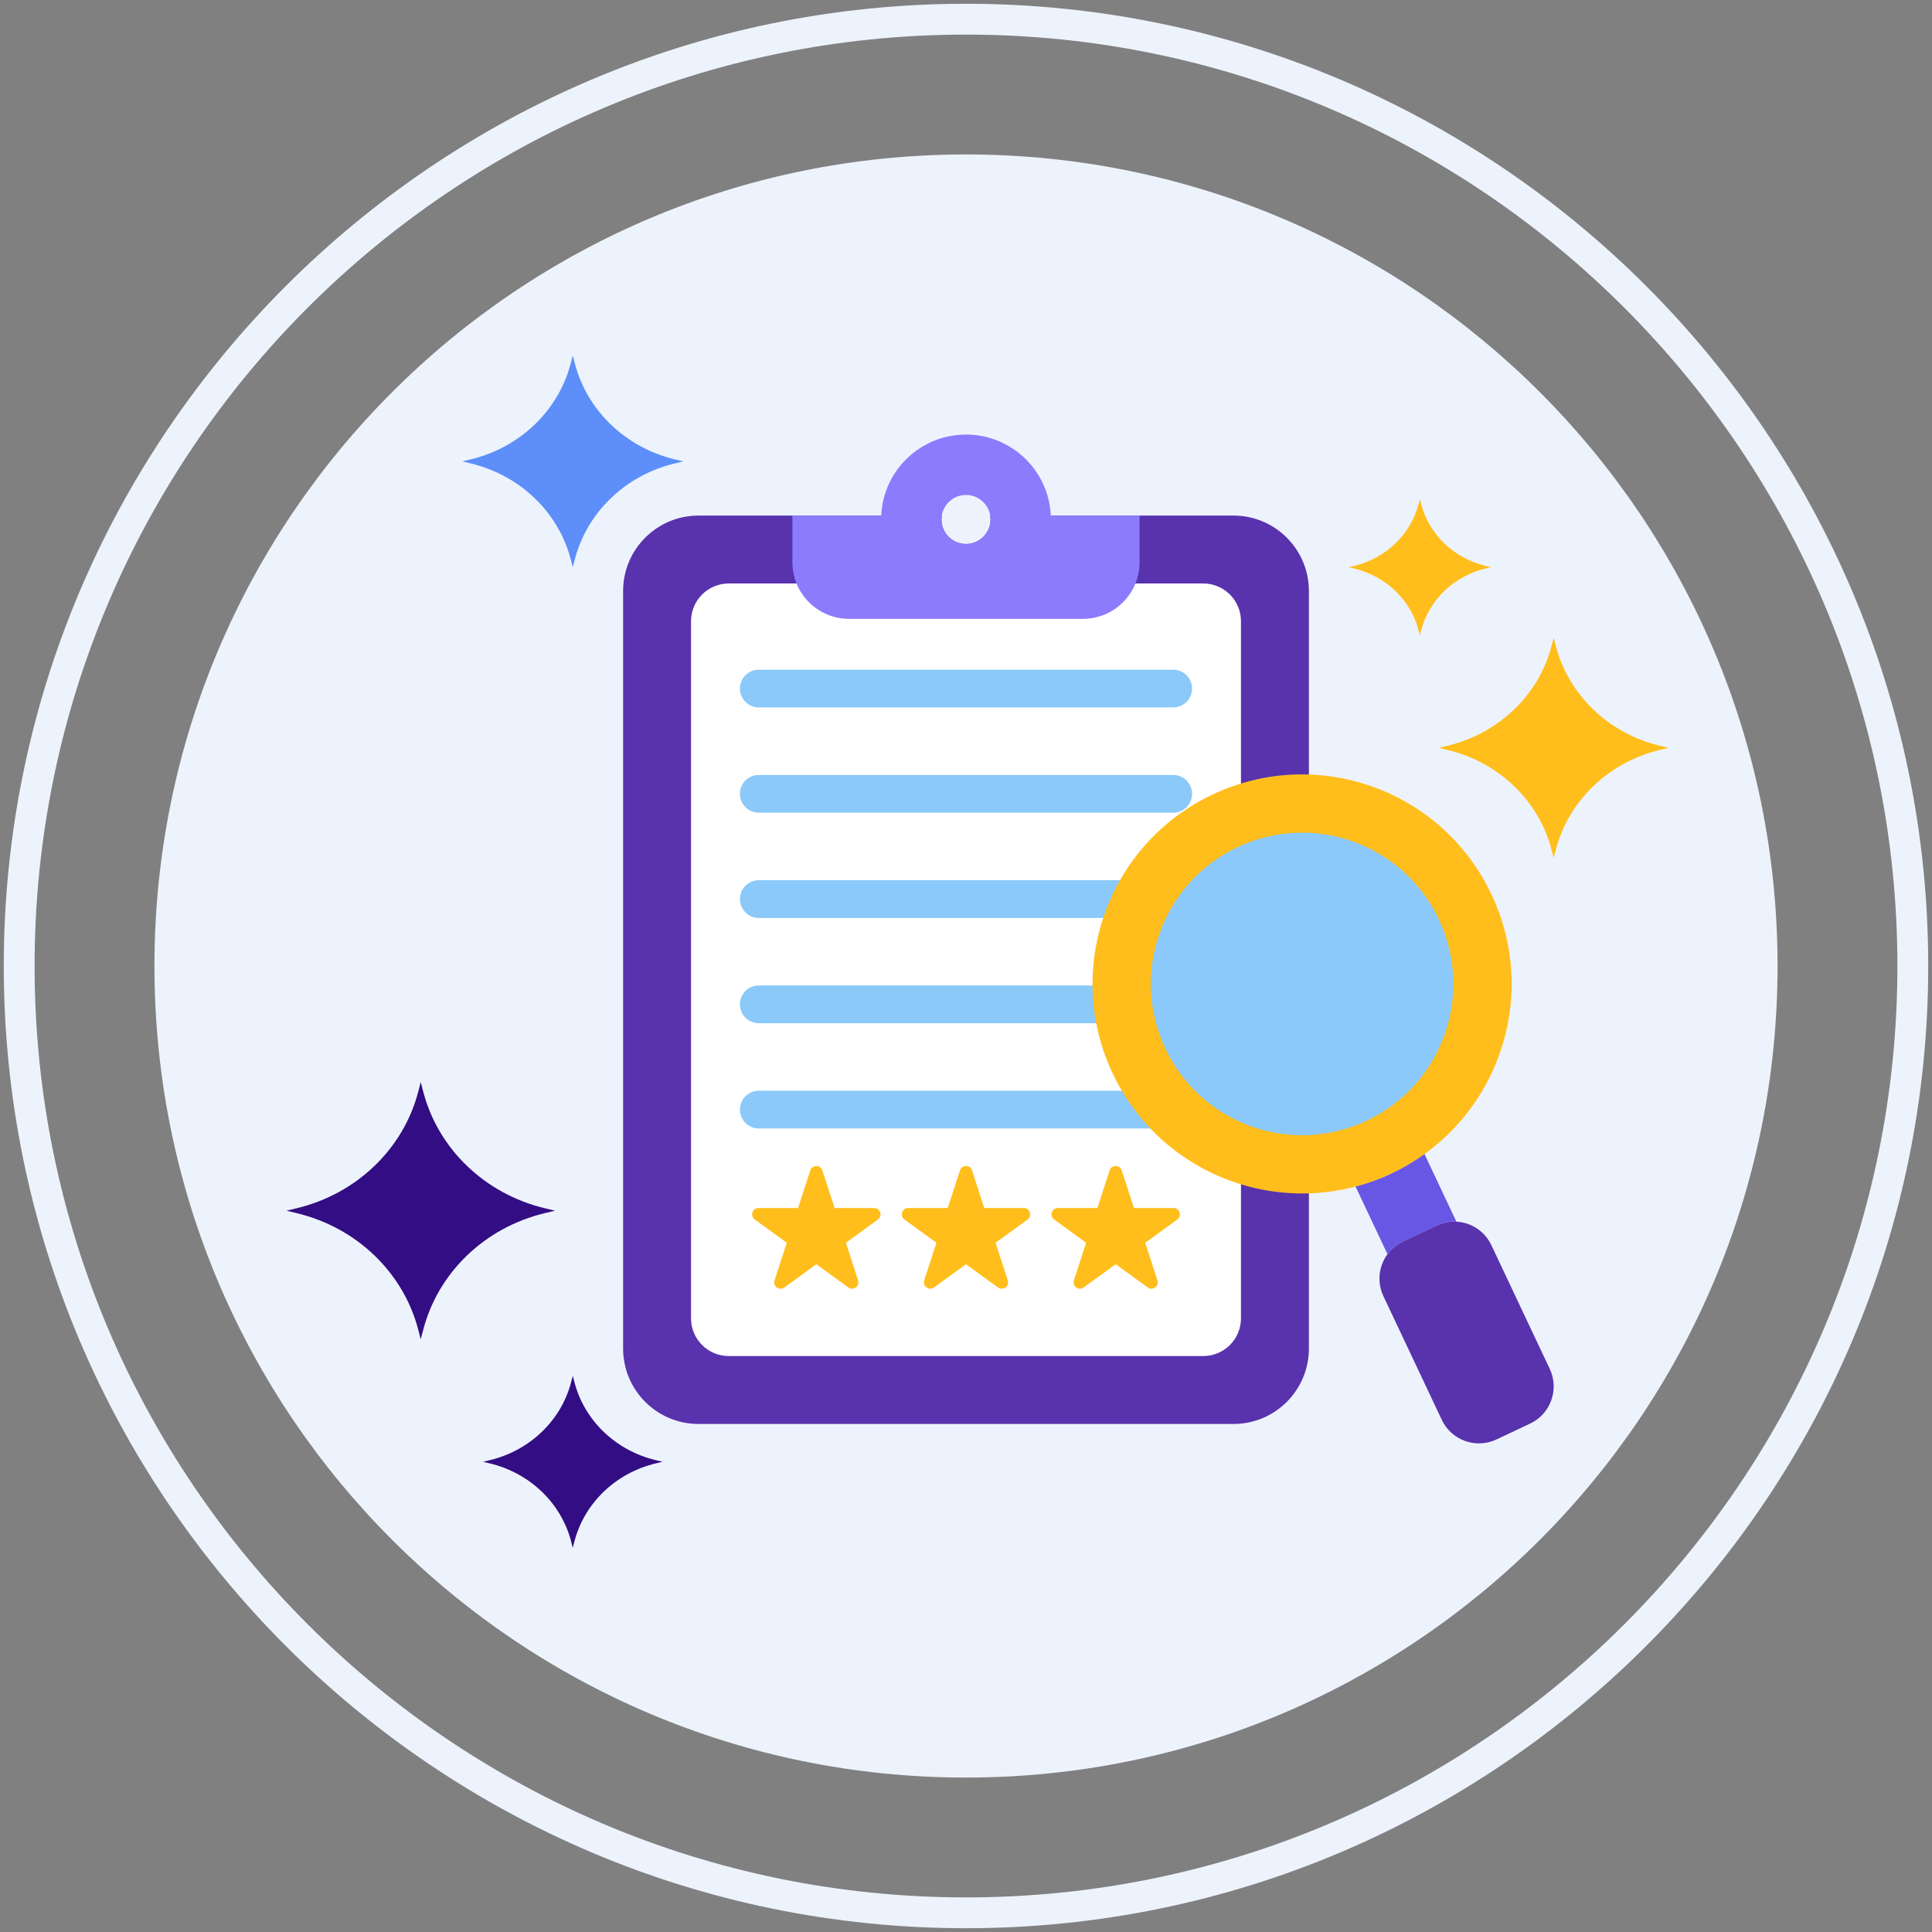 <?xml version="1.0" encoding="utf-8"?>
<!-- Generator: Adobe Illustrator 22.0.1, SVG Export Plug-In . SVG Version: 6.00 Build 0)  -->
<svg version="1.1" id="Layer_1" xmlns="http://www.w3.org/2000/svg" xmlns:xlink="http://www.w3.org/1999/xlink" x="0px" y="0px"
	 viewBox="0 0 512 512" style="enable-background:new 0 0 512 512;" xml:space="preserve">
<rect x="0" y="0" width="512" height="512" fill="#808080" stroke="none"/>
<style type="text/css">
	.st0{fill:#330D84;}
	.st1{fill:#EDF3FC;}
	.st2{fill:#5932AE;}
	.st3{fill:#FFFFFF;}
	.st4{fill:#FFE37B;}
	.st5{fill:#5D8EF9;}
	.st6{fill:#8C7BFD;}
	.st7{fill:#8AC9F9;}
	.st8{fill:#FFBE1B;}
	.st9{fill:#6857E5;}
</style>
<g>
	<g>
		<g>
			<path class="st1" d="M256,40.929c-118.778,0-215.071,96.294-215.071,215.074c0,118.776,96.293,215.068,215.071,215.068
				c118.778,0,215.071-96.292,215.071-215.068C471.071,137.223,374.778,40.929,256,40.929z"/>
		</g>
	</g>
	<g>
		<g>
			<path class="st1" d="M255.999,1C115.391,1,1,115.392,1,256.002C1,396.609,115.391,511,255.999,511S511,396.609,511,256.002
				C511,115.392,396.607,1,255.999,1z M255.999,502.832c-136.103,0-246.83-110.728-246.83-246.83
				c0-136.104,110.727-246.833,246.83-246.833c136.102,0,246.832,110.729,246.832,246.833
				C502.831,392.104,392.101,502.832,255.999,502.832z"/>
		</g>
	</g>
	<g>
		<g>
			<path class="st0" d="M144.382,320.199c-15.851-3.805-28.223-15.666-32.205-30.842l-0.679-2.595l-0.672,2.595
				c-3.978,15.176-16.357,27.037-32.214,30.842l-2.7,0.646l2.7,0.648c15.857,3.804,28.235,15.662,32.214,30.842l0.672,2.592
				l0.679-2.592c3.982-15.18,16.354-27.038,32.205-30.842l2.711-0.648L144.382,320.199z"/>
		</g>
	</g>
	<g>
		<g>
			<path class="st0" d="M173.773,386.955c-10.597-2.544-18.868-10.473-21.529-20.618l-0.454-1.734l-0.45,1.734
				c-2.659,10.145-10.935,18.074-21.535,20.618L128,387.386l1.805,0.433c10.6,2.543,18.876,10.47,21.535,20.618l0.45,1.733
				l0.454-1.733c2.662-10.148,10.933-18.075,21.529-20.618l1.813-0.433L173.773,386.955z"/>
		</g>
	</g>
	<g>
		<g>
			<path class="st8" d="M439.887,197.63c-13.568-3.257-24.157-13.41-27.566-26.399l-0.581-2.22l-0.576,2.22
				c-3.405,12.99-14,23.142-27.573,26.399l-2.311,0.553l2.311,0.555c13.572,3.256,24.168,13.405,27.573,26.398l0.576,2.219
				l0.581-2.219c3.408-12.994,13.998-23.142,27.566-26.398l2.321-0.555L439.887,197.63z"/>
		</g>
	</g>
	<g>
		<g>
			<path class="st8" d="M393.711,149.972c-8.403-2.017-14.962-8.305-17.073-16.35l-0.36-1.375l-0.356,1.375
				c-2.109,8.045-8.671,14.333-17.077,16.35l-1.431,0.342l1.431,0.344c8.406,2.017,14.968,8.302,17.077,16.35l0.356,1.374
				l0.36-1.374c2.111-8.048,8.67-14.333,17.073-16.35l1.438-0.344L393.711,149.972z"/>
		</g>
	</g>
	<g>
		<g>
			<path class="st5" d="M178.845,121.741c-13.042-3.131-23.221-12.89-26.498-25.376l-0.559-2.134l-0.553,2.134
				c-3.273,12.486-13.458,22.245-26.504,25.376l-2.221,0.531l2.221,0.534c13.046,3.13,23.231,12.885,26.504,25.375l0.553,2.133
				l0.559-2.133c3.276-12.49,13.456-22.246,26.498-25.375l2.231-0.534L178.845,121.741z"/>
		</g>
	</g>
	<g>
		<g>
			<path class="st2" d="M326.87,136.628h-64.46c0.054,0.339,0.091,0.685,0.091,1.039c0,3.59-2.91,6.5-6.5,6.5s-6.5-2.91-6.5-6.5
				c0-0.354,0.036-0.699,0.091-1.039h-64.462c-11.046,0-20,8.955-20,20V357.37c0,11.046,8.954,20,20,20H326.87
				c11.046,0,20-8.954,20-20V156.628C346.87,145.583,337.915,136.628,326.87,136.628z"/>
		</g>
	</g>
	<g>
		<g>
			<path class="st3" d="M318.87,154.628H193.128c-5.523,0-10,4.478-10,10V349.37c0,5.523,4.477,10,10,10H318.87
				c5.523,0,10-4.477,10-10V164.628C328.87,159.105,324.393,154.628,318.87,154.628z"/>
		</g>
	</g>
	<g>
		<g>
			<path class="st6" d="M278.474,136.628c-0.543-11.944-10.396-21.461-22.474-21.461s-21.931,9.518-22.474,21.461H210V149
				c0,8.284,6.716,15,15,15h62c8.284,0,15-6.716,15-15v-12.372H278.474z M256,144.167c-3.59,0-6.5-2.91-6.5-6.5s2.91-6.5,6.5-6.5
				s6.5,2.91,6.5,6.5S259.59,144.167,256,144.167z"/>
		</g>
	</g>
	<g>
		<g>
			<path class="st7" d="M310.909,177.475H201.091c-2.761,0-5,2.239-5,5s2.239,5,5,5h109.818c2.762,0,5-2.239,5-5
				S313.671,177.475,310.909,177.475z"/>
		</g>
	</g>
	<g>
		<g>
			<path class="st7" d="M310.909,205.372H201.091c-2.761,0-5,2.239-5,5s2.239,5,5,5h109.818c2.762,0,5-2.239,5-5
				S313.671,205.372,310.909,205.372z"/>
		</g>
	</g>
	<g>
		<g>
			<path class="st7" d="M310.909,233.268H201.091c-2.761,0-5,2.239-5,5s2.239,5,5,5h109.818c2.762,0,5-2.239,5-5
				S313.671,233.268,310.909,233.268z"/>
		</g>
	</g>
	<g>
		<g>
			<path class="st7" d="M310.909,261.165H201.091c-2.761,0-5,2.239-5,5s2.239,5,5,5h109.818c2.762,0,5-2.239,5-5
				S313.671,261.165,310.909,261.165z"/>
		</g>
	</g>
	<g>
		<g>
			<path class="st7" d="M310.909,289.061H201.091c-2.761,0-5,2.239-5,5s2.239,5,5,5h109.818c2.762,0,5-2.239,5-5
				S313.671,289.061,310.909,289.061z"/>
		</g>
	</g>
	<g>
		<g>
			<path class="st8" d="M231.655,320.137h-10.479l-3.238-9.966c-0.504-1.553-2.701-1.553-3.205,0l-3.238,9.966h-10.479
				c-1.632,0-2.311,2.089-0.99,3.048l8.478,6.159l-3.238,9.966c-0.505,1.553,1.272,2.844,2.593,1.884l8.478-6.16l8.478,6.16
				c1.321,0.959,3.098-0.332,2.593-1.884l-3.238-9.966l8.478-6.159C233.966,322.226,233.287,320.137,231.655,320.137z"/>
		</g>
	</g>
	<g>
		<g>
			<path class="st8" d="M271.32,320.137h-10.479l-3.238-9.966c-0.504-1.553-2.701-1.553-3.205,0l-3.238,9.966H240.68
				c-1.632,0-2.311,2.089-0.99,3.048l8.478,6.159l-3.238,9.966c-0.504,1.553,1.273,2.844,2.593,1.884l8.478-6.16l8.478,6.16
				c1.321,0.959,3.098-0.332,2.593-1.884l-3.238-9.966l8.478-6.159C273.631,322.226,272.952,320.137,271.32,320.137z"/>
		</g>
	</g>
	<g>
		<g>
			<path class="st8" d="M310.985,320.137h-10.479l-3.238-9.966c-0.504-1.553-2.701-1.553-3.205,0l-3.238,9.966h-10.479
				c-1.632,0-2.311,2.089-0.99,3.048l8.478,6.159l-3.238,9.966c-0.505,1.553,1.272,2.844,2.593,1.884l8.478-6.16l8.478,6.16
				c1.321,0.959,3.098-0.332,2.593-1.884l-3.238-9.966l8.478-6.159C313.296,322.226,312.618,320.137,310.985,320.137z"/>
		</g>
	</g>
	<g>
		<g>
			<path class="st9" d="M377.492,305.807c-2.707,1.944-5.617,3.684-8.74,5.157c-3.118,1.472-6.306,2.61-9.524,3.463l8.467,17.941
				c1.036-1.408,2.425-2.586,4.116-3.384l8.921-4.209c1.69-0.797,3.482-1.12,5.227-1.025L377.492,305.807z"/>
		</g>
	</g>
	<g>
		<g>
			<path class="st8" d="M395.275,237.061c-13.09-27.736-46.176-39.602-73.911-26.511c-27.724,13.081-39.593,46.162-26.505,73.9
				c13.083,27.72,46.167,39.597,73.894,26.514C396.484,297.877,408.358,264.786,395.275,237.061z"/>
		</g>
	</g>
	<g>
		<g>
			<path class="st7" d="M381.309,243.653c-9.451-20.026-33.333-28.591-53.357-19.143c-20.017,9.445-28.589,33.328-19.136,53.354
				c9.441,20.011,33.331,28.585,53.347,19.14C382.187,287.555,390.755,263.668,381.309,243.653z"/>
		</g>
	</g>
	<g>
		<g>
			<path class="st2" d="M410.702,362.771l-15.477-32.794c-2.565-5.439-9.055-7.768-14.493-5.203l-8.921,4.209
				c-5.436,2.567-7.767,9.057-5.201,14.496l15.477,32.794c2.566,5.437,9.054,7.761,14.492,5.197l8.923-4.209
				C410.938,374.696,413.266,368.209,410.702,362.771z"/>
		</g>
	</g>
</g>
</svg>
